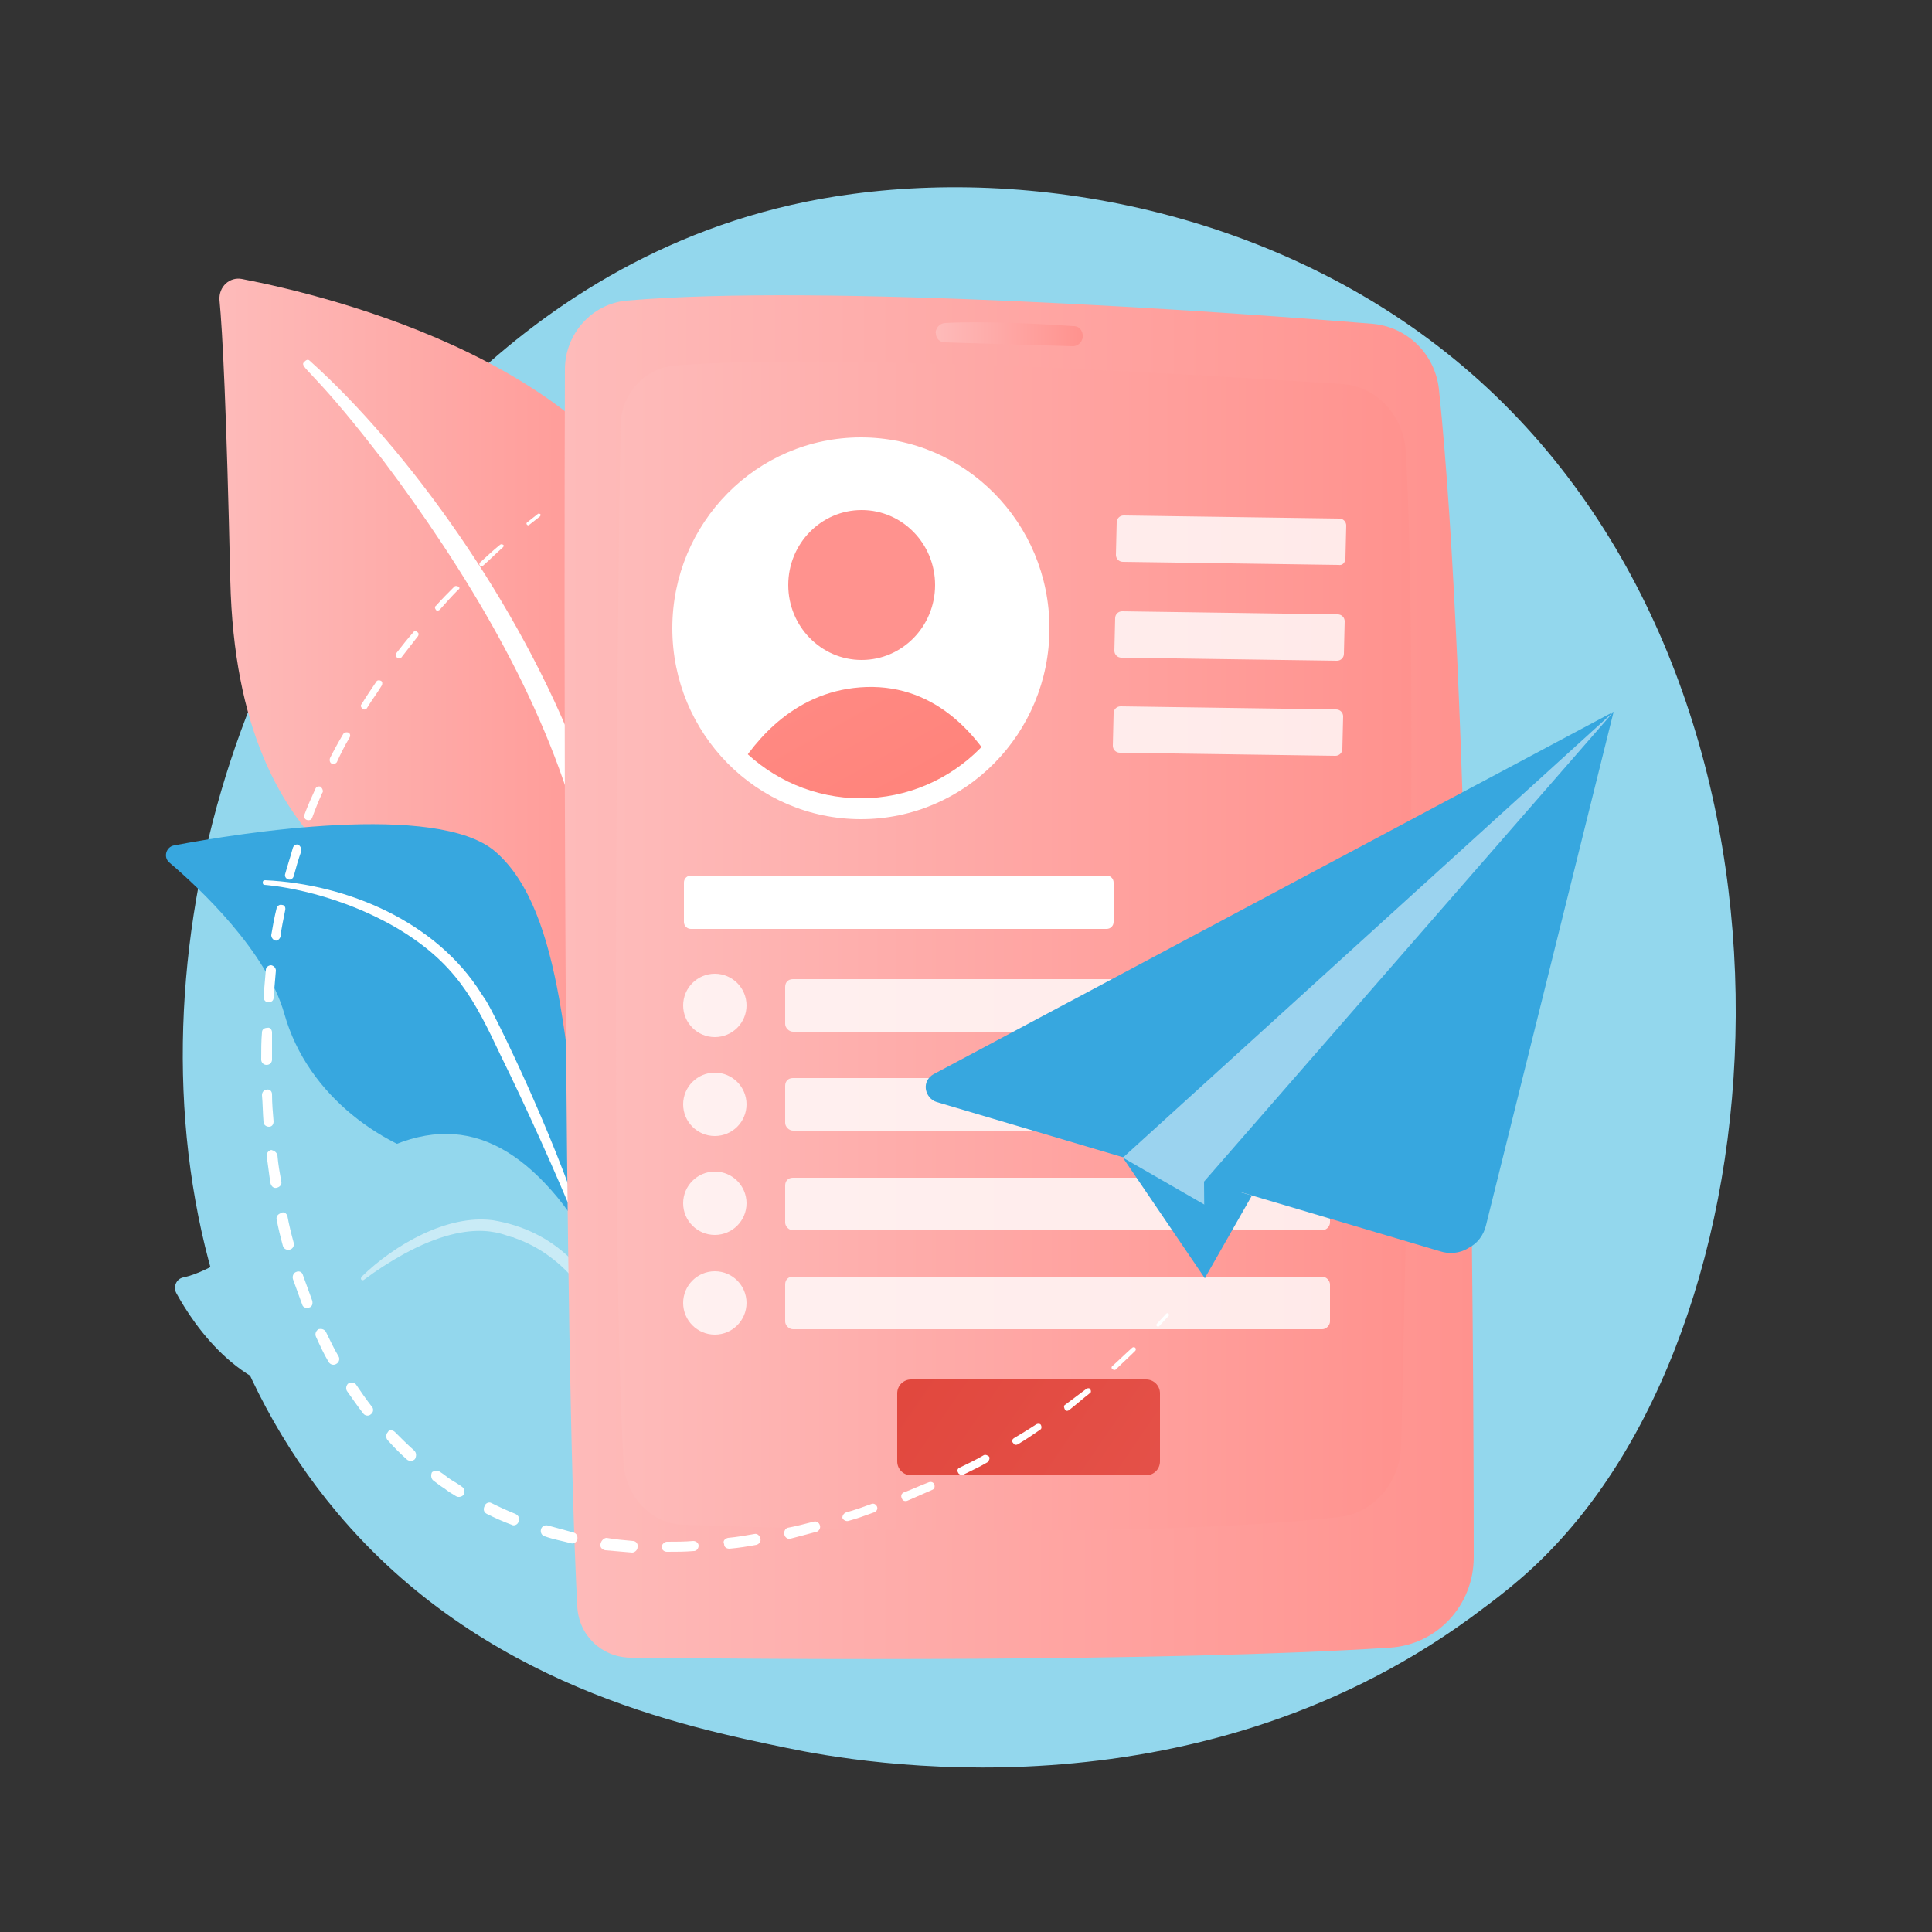 <?xml version="1.0" encoding="utf-8"?>
<!-- Generator: Adobe Illustrator 25.3.1, SVG Export Plug-In . SVG Version: 6.00 Build 0)  -->
<svg version="1.1" id="Layer_1" xmlns="http://www.w3.org/2000/svg" xmlns:xlink="http://www.w3.org/1999/xlink" x="0px" y="0px"
	 viewBox="0 0 250 250" style="enable-background:new 0 0 250 250;" xml:space="preserve">
<rect x="0" y="0" width="250" height="250" fill="#333333" stroke="none"/>
<style type="text/css">
	.st0{display:none;}
	.st1{display:inline;}
	.st2{fill:#FFFFFF;}
	.st3{fill:#93D7ED;}
	.st4{fill:url(#SVGID_1_);}
	.st5{fill:#37A7DF;}
	.st6{opacity:0.5;fill:#FFFFFF;enable-background:new    ;}
	.st7{fill:url(#SVGID_2_);}
	.st8{fill:url(#SVGID_3_);}
	.st9{fill:url(#SVGID_4_);}
	.st10{clip-path:url(#SVGID_6_);fill:url(#SVGID_7_);}
	.st11{clip-path:url(#SVGID_9_);fill:url(#SVGID_10_);}
	.st12{opacity:0.8;}
	.st13{fill:url(#SVGID_11_);}
</style>
<g id="Background" class="st0">
	<g class="st1">
		<g>
			<rect x="-1573.1" y="-1116.5" class="st2" width="3710" height="3710"/>
		</g>
	</g>
</g>
<g id="Illustration">
	<g>
		<path class="st3" d="M201.3,199.9c-4.1,4.4-8,7.2-11.1,9.5c-36.3,26.4-79.2,18.7-88.3,16.8c-13.5-2.8-39.5-8.1-58.3-30.5
			c-28.5-33.9-24-87.4-2-122.6c4-6.5,25.4-42.3,68.7-48c26.2-3.5,56.8,3.5,79,22.3C235.9,86.8,232.6,166.6,201.3,199.9z"/>
		<g>
			<g>
				
					<linearGradient id="SVGID_1_" gradientUnits="userSpaceOnUse" x1="28.343" y1="152.079" x2="90.071" y2="152.079" gradientTransform="matrix(1 0 0 -1 0 249.31)">
					<stop  offset="0" style="stop-color:#FEBBBA"/>
					<stop  offset="1" style="stop-color:#FF928E"/>
				</linearGradient>
				<path class="st4" d="M77.1,158.4c0,0,0.6-26.5-11.4-33.6c-12.1-7.1-35-11.5-35.9-49.7c-0.5-22.3-1-32.1-1.4-36.3
					c-0.1-1.7,1.3-3,2.9-2.7c11.4,2.2,48.6,11.2,56.3,36.8C96.8,103.4,77.1,158.4,77.1,158.4z"/>
				<path class="st2" d="M40.1,46.7C52.7,58,67.2,78.1,74.9,98.2c1,3.3,3.9,10.3,5.2,22.8c1.1,10.4,0.6,21.4-0.8,28.7
					c-0.1,0.5-0.5,0.8-1,0.7c-0.8-0.1-0.7-1-0.7-1c1.6-12.5,0.9-27.9-2.7-41.9c-4.6-17.2-14.7-33.8-25.3-47.9l-1.1-1.4
					c-8.2-10.6-9.9-10.7-9.1-11.4C39.7,46.5,39.9,46.5,40.1,46.7z"/>
			</g>
			<g>
				<path class="st5" d="M96.5,209.4c1.6,0.8-15.5-21-20.8-55.1c-2.5-16.1-2.6-36.3-11.6-44.1c-7.5-6.5-33.2-2.4-41.6-0.8
					c-1,0.2-1.4,1.5-0.6,2.2c4,3.4,12.6,11.5,14.9,19.6c3,10.7,13,17.6,22,19.4c9,1.8,14,3.6,18.4,18.2
					C81.6,183.5,91.8,207.1,96.5,209.4z"/>
				<path class="st2" d="M34.3,113.9c10.7,0.5,22.2,5.4,28,14.7l0.6,0.9c1.3,2.1,8.5,16.8,12.5,29.1c0,0.2,0,0.3-0.2,0.4
					c-0.3,0.1-0.4-0.2-0.4-0.2c-2.8-6.9-6.8-15.7-10-22.2c-3.4-7.2-5.8-12-13.6-16.6c-8.7-5-17-5.5-17-5.5c-0.1,0-0.2-0.1-0.2-0.3
					C34,114,34.1,113.9,34.3,113.9z"/>
			</g>
			<g>
				<path class="st3" d="M89.1,212.3c1,0.5-5.5-10.7-5.9-20.6c-0.5-9.9-2.7-26.7-11.1-36.8c-8.4-10.1-17.6-11-29.2-1.8
					c-9.7,7.6-15.7,11.5-19.2,12.2c-0.9,0.2-1.3,1.2-0.9,2c2.3,4.2,8.7,13.9,19.4,13.3c13.7-0.9,30.4-9.9,35.4-2.4
					c5.1,7.5,4.4,11.8,4.6,15.3C82.4,197.1,82.7,208.9,89.1,212.3z"/>
				<path class="st6" d="M46.8,165.2c4.2-4.1,11.1-8.1,17-7.3c7.8,1.3,13,6.5,15.8,14.4c1.1,3.3,1.6,5.1,2.2,9.2
					c0.1,0.3-0.4,0.4-0.5,0.1c-0.5-1.9-0.9-3.9-1.7-6c-4.1-13.4-12.9-15.2-13.2-15.5c-0.7,0.1-4.7-3-14.2,2.2
					c-1.8,1-3.5,2.1-5.1,3.3l0,0c-0.1,0.1-0.3,0.1-0.4-0.1C46.7,165.5,46.7,165.3,46.8,165.2z"/>
			</g>
		</g>
		<g>
			<g>
				
					<linearGradient id="SVGID_2_" gradientUnits="userSpaceOnUse" x1="73.048" y1="122.911" x2="190.607" y2="122.911" gradientTransform="matrix(1 0 0 -1 0 249.31)">
					<stop  offset="0" style="stop-color:#FEBBBA"/>
					<stop  offset="1" style="stop-color:#FF928E"/>
				</linearGradient>
				<path class="st7" d="M81.1,38.9c-4.5,0.4-8,4.3-8,8.9C73,76,72.9,173.4,74.7,207.9c0.2,3.7,3.1,6.5,6.8,6.6
					c17.9,0.2,69.2,0.6,98.4-1.3c6.1-0.4,10.8-5.5,10.8-11.7c0-29.6-0.5-113-4.5-151.1c-0.5-4.6-4.1-8.1-8.6-8.5
					C158,40.3,106.3,36.7,81.1,38.9z"/>
				
					<linearGradient id="SVGID_3_" gradientUnits="userSpaceOnUse" x1="79.65" y1="126.987" x2="182.534" y2="126.987" gradientTransform="matrix(1 0 0 -1 0 249.31)">
					<stop  offset="0" style="stop-color:#FEBBBA"/>
					<stop  offset="1" style="stop-color:#FF928E"/>
				</linearGradient>
				<path class="st8" d="M80.3,55.2c-0.4,24.2-1.3,104.5,0.4,134.2c0.3,4.3,3.6,7.8,7.7,7.9c16.9,0.6,60.2,1.8,84.9-1
					c4.4-0.5,7.8-4.4,8-9.1c0.6-24.6,2.3-99.5,0.6-128.8c-0.3-4.7-3.8-8.4-8.2-8.7c-18.3-1.2-65.3-4.1-86.3-2.4
					C83.4,47.6,80.3,51,80.3,55.2z"/>
				
					<linearGradient id="SVGID_4_" gradientUnits="userSpaceOnUse" x1="121.07" y1="206.022" x2="140.06" y2="206.022" gradientTransform="matrix(1 0 0 -1 0 249.31)">
					<stop  offset="0" style="stop-color:#FEBBBA"/>
					<stop  offset="1" style="stop-color:#FF928E"/>
				</linearGradient>
				<path class="st9" d="M121.1,43.1c0,0.7,0.5,1.2,1.2,1.2c3.3,0.1,12.4,0.4,16.5,0.5c0.8,0,1.4-0.7,1.3-1.5c0,0-0.1-1.1-1.2-1.1
					c-2.8-0.2-11.1-0.7-16.6-0.4C121.1,41.9,121,43.2,121.1,43.1z"/>
			</g>
		</g>
		<g>
			<ellipse class="st2" cx="111.4" cy="81.3" rx="24.4" ry="24.7"/>
			<g>
				<g>
					<defs>
						<ellipse id="SVGID_5_" cx="111.4" cy="81.3" rx="21.8" ry="22"/>
					</defs>
					<clipPath id="SVGID_6_">
						<use xlink:href="#SVGID_5_"  style="overflow:visible;"/>
					</clipPath>
					
						<linearGradient id="SVGID_7_" gradientUnits="userSpaceOnUse" x1="145.668" y1="88.633" x2="165.703" y2="38.838" gradientTransform="matrix(1 0 0 -1 0 249.31)">
						<stop  offset="0" style="stop-color:#FF928E"/>
						<stop  offset="1" style="stop-color:#FE7062"/>
					</linearGradient>
					<ellipse class="st10" cx="111.5" cy="75.7" rx="9.5" ry="9.7"/>
				</g>
				<g>
					<defs>
						<ellipse id="SVGID_8_" cx="111.4" cy="81.3" rx="21.8" ry="22"/>
					</defs>
					<clipPath id="SVGID_9_">
						<use xlink:href="#SVGID_8_"  style="overflow:visible;"/>
					</clipPath>
					
						<linearGradient id="SVGID_10_" gradientUnits="userSpaceOnUse" x1="91.627" y1="184.236" x2="144.21" y2="89.879" gradientTransform="matrix(1 0 0 -1 0 249.31)">
						<stop  offset="0" style="stop-color:#FF928E"/>
						<stop  offset="1" style="stop-color:#FE7062"/>
					</linearGradient>
					<path class="st11" d="M97,104.7h30.4c1.9,0,3-2.4,2-4.3c-2.6-4.8-8-11.8-17.3-11.5c-9,0.3-14.3,6.7-17,11.2
						C93.8,102,95,104.7,97,104.7z"/>
				</g>
			</g>
		</g>
		<g class="st12">
			<path class="st2" d="M173.2,73.1l-27.9-0.4c-0.5,0-0.9-0.4-0.9-0.9l0.1-4.2c0-0.5,0.4-0.9,0.9-0.9l27.9,0.4
				c0.5,0,0.9,0.4,0.9,0.9l-0.1,4.2C174.1,72.8,173.7,73.2,173.2,73.1z"/>
			<path class="st2" d="M173,85.5l-27.9-0.4c-0.5,0-0.9-0.4-0.9-0.9l0.1-4.2c0-0.5,0.4-0.9,0.9-0.9l27.9,0.4c0.5,0,0.9,0.4,0.9,0.9
				l-0.1,4.2C173.9,85.1,173.5,85.5,173,85.5z"/>
			<path class="st2" d="M172.8,97.8l-27.9-0.4c-0.5,0-0.9-0.4-0.9-0.9l0.1-4.2c0-0.5,0.4-0.9,0.9-0.9l27.9,0.4
				c0.5,0,0.9,0.4,0.9,0.9l-0.1,4.2C173.7,97.4,173.3,97.8,172.8,97.8z"/>
		</g>
		
			<linearGradient id="SVGID_11_" gradientUnits="userSpaceOnUse" x1="117.21" y1="75.538" x2="194.57" y2="22.597" gradientTransform="matrix(1 0 0 -1 0 249.31)">
			<stop  offset="0" style="stop-color:#E1473D"/>
			<stop  offset="1" style="stop-color:#E9605A"/>
		</linearGradient>
		<path class="st13" d="M148.3,190.9h-30.4c-1,0-1.8-0.8-1.8-1.8v-8.8c0-1,0.8-1.8,1.8-1.8h30.4c1,0,1.8,0.8,1.8,1.8v8.8
			C150.1,190.1,149.3,190.9,148.3,190.9z"/>
		<g class="st12">
			<g>
				<path class="st2" d="M171.1,133.5h-68.5c-0.5,0-1-0.5-1-1v-4.8c0-0.6,0.4-1,1-1h68.5c0.5,0,1,0.5,1,1v4.8
					C172.1,133.1,171.6,133.5,171.1,133.5z"/>
				<ellipse class="st2" cx="92.5" cy="130.1" rx="4.1" ry="4.1"/>
			</g>
			<g>
				<path class="st2" d="M171.1,146.3h-68.5c-0.5,0-1-0.5-1-1v-4.8c0-0.6,0.4-1,1-1h68.5c0.5,0,1,0.5,1,1v4.8
					C172.1,145.9,171.6,146.3,171.1,146.3z"/>
				<ellipse class="st2" cx="92.5" cy="142.9" rx="4.1" ry="4.1"/>
			</g>
			<g>
				<path class="st2" d="M171.1,159.2h-68.5c-0.5,0-1-0.5-1-1v-4.8c0-0.6,0.4-1,1-1h68.5c0.5,0,1,0.5,1,1v4.8
					C172.1,158.7,171.6,159.2,171.1,159.2z"/>
				<ellipse class="st2" cx="92.5" cy="155.7" rx="4.1" ry="4.1"/>
			</g>
			<g>
				<path class="st2" d="M171.1,172h-68.5c-0.5,0-1-0.5-1-1v-4.8c0-0.6,0.4-1,1-1h68.5c0.5,0,1,0.5,1,1v4.8
					C172.1,171.5,171.6,172,171.1,172z"/>
				<ellipse class="st2" cx="92.5" cy="168.6" rx="4.1" ry="4.1"/>
			</g>
		</g>
		<g>
			<path class="st2" d="M69.9,66.8l-1.4,1.1l0,0c-0.1,0.1-0.2,0.1-0.3,0c-0.1-0.1-0.1-0.2,0-0.3c0,0,0,0,0,0l1.4-1.1
				c0.1-0.1,0.2,0,0.3,0C70,66.6,69.9,66.8,69.9,66.8L69.9,66.8z"/>
			<path class="st2" d="M65.1,70.8c-0.9,0.8-1.7,1.6-2.6,2.4c-0.1,0.1-0.3,0.1-0.4,0c-0.1-0.1-0.1-0.3,0-0.4c0,0,0,0,0,0
				c0.9-0.8,1.7-1.6,2.6-2.3c0.1-0.1,0.3-0.1,0.4,0C65.2,70.5,65.2,70.7,65.1,70.8z"/>
			<path class="st2" d="M59.3,76.3c-0.8,0.8-1.6,1.7-2.4,2.6c-0.1,0.1-0.4,0.2-0.5,0c-0.1-0.1-0.2-0.4,0-0.5c0,0,0,0,0,0
				c0.8-0.9,1.6-1.7,2.4-2.5c0.1-0.1,0.3-0.1,0.5,0C59.5,76,59.5,76.2,59.3,76.3z"/>
			<path class="st2" d="M54.1,82.3c-0.7,0.9-1.4,1.8-2.1,2.7c-0.1,0.2-0.4,0.2-0.6,0.1c-0.2-0.1-0.2-0.4-0.1-0.6c0,0,0,0,0,0
				c0.7-0.9,1.4-1.8,2.2-2.7c0.1-0.2,0.4-0.2,0.5,0C54.2,81.9,54.2,82.1,54.1,82.3z"/>
			<path class="st2" d="M49.4,88.7c-0.6,1-1.3,1.9-1.9,2.9c-0.1,0.2-0.4,0.3-0.6,0.1s-0.3-0.4-0.1-0.6c0,0,0,0,0,0
				c0.6-1,1.3-2,1.9-2.9c0.1-0.2,0.4-0.2,0.6-0.1C49.5,88.2,49.5,88.5,49.4,88.7z"/>
			<path class="st2" d="M45.2,95.5c-0.6,1-1.1,2-1.6,3.1c-0.1,0.2-0.4,0.3-0.7,0.2c-0.2-0.1-0.3-0.4-0.2-0.7l0,0
				c0.5-1,1.1-2.1,1.7-3.1c0.1-0.2,0.4-0.3,0.7-0.2C45.3,94.9,45.4,95.2,45.2,95.5z"/>
			<path class="st2" d="M41.7,102.6c-0.5,1.1-0.9,2.1-1.3,3.2c-0.1,0.3-0.4,0.4-0.7,0.3c-0.3-0.1-0.4-0.4-0.3-0.7l0,0
				c0.4-1.1,0.9-2.2,1.4-3.3c0.1-0.3,0.4-0.4,0.7-0.3C41.7,102,41.9,102.4,41.7,102.6z"/>
			<path class="st2" d="M39,110.1c-0.4,1.1-0.7,2.2-1,3.3c-0.1,0.3-0.4,0.5-0.7,0.4c-0.3-0.1-0.5-0.4-0.4-0.7l0,0
				c0.3-1.1,0.7-2.3,1-3.4c0.1-0.3,0.4-0.5,0.7-0.4C38.9,109.5,39,109.8,39,110.1z"/>
			<path class="st2" d="M36.9,117.8c-0.2,1.1-0.5,2.3-0.6,3.4c-0.1,0.3-0.4,0.6-0.7,0.5c-0.3-0.1-0.5-0.4-0.5-0.7l0,0
				c0.2-1.2,0.4-2.3,0.7-3.5c0.1-0.3,0.4-0.5,0.7-0.4C36.8,117.1,37,117.4,36.9,117.8z"/>
			<path class="st2" d="M35.7,125.6c-0.1,1.2-0.2,2.3-0.3,3.5c0,0.4-0.3,0.6-0.7,0.6c-0.3,0-0.6-0.3-0.6-0.7l0,0
				c0.1-1.2,0.2-2.3,0.3-3.5c0-0.3,0.3-0.6,0.7-0.6C35.5,125,35.7,125.3,35.7,125.6z"/>
			<path class="st2" d="M35.2,133.6c0,1.2,0,2.3,0,3.5c0,0.4-0.3,0.7-0.7,0.7c-0.4,0-0.7-0.3-0.7-0.7v0c0-1.2,0-2.4,0.1-3.5
				c0-0.4,0.3-0.6,0.7-0.6C34.9,132.9,35.2,133.2,35.2,133.6z"/>
			<path class="st2" d="M35.2,141.6c0,1.2,0.1,2.3,0.2,3.5c0,0.4-0.2,0.7-0.6,0.7c-0.4,0-0.7-0.3-0.7-0.6v0
				c-0.1-1.2-0.1-2.4-0.2-3.5c0-0.4,0.3-0.7,0.6-0.7C34.9,140.9,35.2,141.2,35.2,141.6z"/>
			<path class="st2" d="M35.9,149.5c0.1,1.2,0.3,2.3,0.5,3.4c0.1,0.4-0.2,0.7-0.6,0.8c-0.4,0.1-0.7-0.2-0.8-0.6v0
				c-0.2-1.2-0.3-2.3-0.5-3.5c0-0.4,0.2-0.7,0.6-0.8C35.5,148.9,35.8,149.1,35.9,149.5z"/>
			<path class="st2" d="M37.2,157.4c0.2,1.1,0.5,2.3,0.8,3.4c0.1,0.4-0.1,0.8-0.5,0.9c-0.4,0.1-0.8-0.1-0.9-0.5l0,0
				c-0.3-1.1-0.6-2.3-0.8-3.4c-0.1-0.4,0.2-0.7,0.5-0.8C36.7,156.7,37.1,157,37.2,157.4z"/>
			<path class="st2" d="M39.2,165c0.4,1.1,0.8,2.2,1.2,3.3c0.1,0.4,0,0.8-0.4,0.9c-0.4,0.1-0.8,0-0.9-0.4l0,0
				c-0.4-1.1-0.8-2.2-1.2-3.3c-0.1-0.4,0.1-0.8,0.4-0.9C38.7,164.4,39.1,164.6,39.2,165z"/>
			<path class="st2" d="M42.2,172.4c0.5,1,1,2.1,1.6,3.1c0.2,0.3,0.1,0.8-0.3,1c-0.3,0.2-0.8,0.1-1-0.3l0,0c-0.6-1-1.1-2.1-1.6-3.2
				c-0.2-0.4,0-0.8,0.3-1C41.6,171.9,42,172,42.2,172.4z"/>
			<path class="st2" d="M46.1,179.2c0.6,0.9,1.3,1.9,2,2.8c0.3,0.3,0.2,0.8-0.1,1c-0.3,0.3-0.8,0.2-1-0.1l0,0
				c-0.7-0.9-1.4-1.9-2.1-2.9c-0.2-0.3-0.1-0.8,0.2-1C45.5,178.8,45.9,178.9,46.1,179.2z"/>
			<path class="st2" d="M51.1,185.3c0.8,0.8,1.6,1.6,2.5,2.4c0.3,0.3,0.3,0.7,0.1,1.1c-0.3,0.3-0.7,0.3-1,0.1l0,0
				c-0.9-0.8-1.7-1.6-2.5-2.5c-0.3-0.3-0.3-0.8,0-1.1C50.3,185,50.8,185,51.1,185.3z"/>
			<path class="st2" d="M57,190.5c0.5,0.3,0.9,0.7,1.4,1c0.5,0.3,1,0.6,1.4,0.9l0,0c0.3,0.2,0.4,0.7,0.2,1c-0.2,0.3-0.7,0.4-1,0.2
				c-0.5-0.3-1-0.6-1.5-1c-0.5-0.3-1-0.7-1.4-1c-0.3-0.2-0.4-0.7-0.2-1.1C56.2,190.3,56.6,190.2,57,190.5L57,190.5z"/>
			<path class="st2" d="M63.6,194.5c1,0.5,2.1,1,3.1,1.4c0.4,0.2,0.6,0.6,0.4,1c-0.1,0.4-0.6,0.6-0.9,0.4c-1.1-0.4-2.2-0.9-3.2-1.4
				c-0.4-0.2-0.5-0.6-0.3-1C62.8,194.5,63.3,194.3,63.6,194.5L63.6,194.5z"/>
			<path class="st2" d="M70.9,197.4c1.1,0.3,2.2,0.6,3.3,0.9c0.4,0.1,0.6,0.5,0.5,0.9c-0.1,0.4-0.5,0.6-0.8,0.5
				c-1.1-0.3-2.3-0.5-3.4-0.9c-0.4-0.1-0.6-0.5-0.5-0.9C70.1,197.5,70.5,197.3,70.9,197.4L70.9,197.4z"/>
			<path class="st2" d="M78.5,199c1.1,0.2,2.3,0.3,3.4,0.4c0.4,0,0.7,0.4,0.6,0.8c0,0.4-0.4,0.7-0.7,0.7c-1.2-0.1-2.3-0.2-3.5-0.3
				c-0.4-0.1-0.7-0.4-0.6-0.8C77.8,199.3,78.2,199,78.5,199L78.5,199z"/>
			<path class="st2" d="M86.3,199.5c1.1,0,2.3,0,3.4-0.1c0.4,0,0.7,0.3,0.7,0.6c0,0.4-0.3,0.7-0.6,0.7c-1.2,0.1-2.3,0.1-3.5,0.1
				c-0.4,0-0.7-0.3-0.7-0.7C85.7,199.8,86,199.5,86.3,199.5L86.3,199.5L86.3,199.5z"/>
			<path class="st2" d="M94.2,199c1.1-0.1,2.3-0.3,3.4-0.5c0.4-0.1,0.7,0.2,0.8,0.6c0.1,0.4-0.2,0.7-0.5,0.8
				c-1.1,0.2-2.3,0.4-3.5,0.5c-0.4,0-0.7-0.2-0.7-0.6C93.5,199.4,93.8,199.1,94.2,199L94.2,199z"/>
			<path class="st2" d="M101.9,197.7c1.1-0.2,2.2-0.5,3.4-0.8c0.3-0.1,0.7,0.1,0.8,0.5c0.1,0.3-0.1,0.7-0.4,0.8
				c-1.1,0.3-2.3,0.6-3.4,0.9c-0.3,0.1-0.7-0.1-0.8-0.5S101.6,197.8,101.9,197.7C101.9,197.7,101.9,197.7,101.9,197.7z"/>
			<path class="st2" d="M109.5,195.7c1.1-0.3,2.2-0.7,3.3-1.1c0.3-0.1,0.6,0.1,0.7,0.4c0.1,0.3-0.1,0.6-0.4,0.7
				c-1.1,0.4-2.2,0.8-3.3,1.1c-0.3,0.1-0.7-0.1-0.8-0.4C109,196.1,109.2,195.8,109.5,195.7C109.5,195.7,109.5,195.7,109.5,195.7z"/>
			<path class="st2" d="M117,193.1c1.1-0.4,2.1-0.9,3.2-1.3c0.3-0.1,0.6,0,0.7,0.3c0.1,0.3,0,0.6-0.3,0.7c-1.1,0.5-2.1,0.9-3.2,1.4
				c-0.3,0.1-0.6,0-0.7-0.3C116.5,193.5,116.7,193.2,117,193.1C117,193.1,117,193.1,117,193.1z"/>
			<path class="st2" d="M124.2,189.9c1-0.5,2.1-1,3.1-1.6c0.2-0.1,0.5,0,0.7,0.2c0.1,0.2,0,0.5-0.2,0.7c-1,0.6-2.1,1.1-3.1,1.6
				c-0.3,0.1-0.6,0-0.7-0.2C123.8,190.3,123.9,190,124.2,189.9C124.2,189.9,124.2,189.9,124.2,189.9z"/>
			<path class="st2" d="M131.2,186.1c1-0.6,2-1.2,2.9-1.8c0.2-0.1,0.5-0.1,0.6,0.1c0.1,0.2,0.1,0.5-0.1,0.6c-1,0.7-1.9,1.3-2.9,1.9
				c-0.2,0.1-0.5,0.1-0.6-0.2C130.9,186.6,130.9,186.3,131.2,186.1C131.2,186.2,131.2,186.1,131.2,186.1z"/>
			<path class="st2" d="M137.8,181.8c0.9-0.7,1.9-1.4,2.8-2.1c0.2-0.1,0.4-0.1,0.5,0.1c0.1,0.2,0.1,0.4-0.1,0.5
				c-0.9,0.7-1.8,1.5-2.7,2.2c-0.2,0.1-0.4,0.1-0.5-0.1S137.6,181.9,137.8,181.8C137.8,181.8,137.8,181.8,137.8,181.8z"/>
			<path class="st2" d="M143.9,176.8c0.9-0.8,1.7-1.6,2.6-2.4c0.1-0.1,0.3-0.1,0.4,0c0.1,0.1,0.1,0.3,0,0.4
				c-0.8,0.8-1.7,1.6-2.5,2.4c-0.1,0.1-0.3,0.1-0.4,0C143.8,177.1,143.8,176.9,143.9,176.8C143.9,176.8,143.9,176.8,143.9,176.8z"/>
			<path class="st2" d="M149.7,171.3l1.2-1.3l0,0c0.1-0.1,0.2-0.1,0.3,0c0.1,0.1,0.1,0.2,0,0.3l-1.2,1.3c-0.1,0.1-0.2,0.1-0.3,0
				C149.6,171.5,149.6,171.4,149.7,171.3C149.6,171.3,149.6,171.3,149.7,171.3L149.7,171.3z"/>
		</g>
		<path class="st2" d="M143.2,120.2H89.4c-0.5,0-0.9-0.4-0.9-0.9v-5.1c0-0.5,0.4-0.9,0.9-0.9h53.8c0.5,0,0.9,0.4,0.9,0.9v5.1
			C144.1,119.8,143.7,120.2,143.2,120.2z"/>
		<g>
			<polygon class="st5" points="145.3,149.8 155.9,165.4 161.8,151.4 			"/>
			<path class="st5" d="M208.8,92.1l-16.5,66.4c-0.3,1.3-1.1,2.4-2.3,3c-1.1,0.7-2.5,0.8-3.7,0.4l-65.1-19.3
				c-0.7-0.2-1.3-0.9-1.4-1.7c-0.1-0.8,0.3-1.5,1-1.9L208.8,92.1z"/>
			<polygon class="st6" points="145.3,149.8 208.8,92.1 155.8,152.9 158.5,157.4 			"/>
			<polygon class="st5" points="162,154.7 155.9,165.4 155.8,152.9 			"/>
		</g>
	</g>
</g>
</svg>
